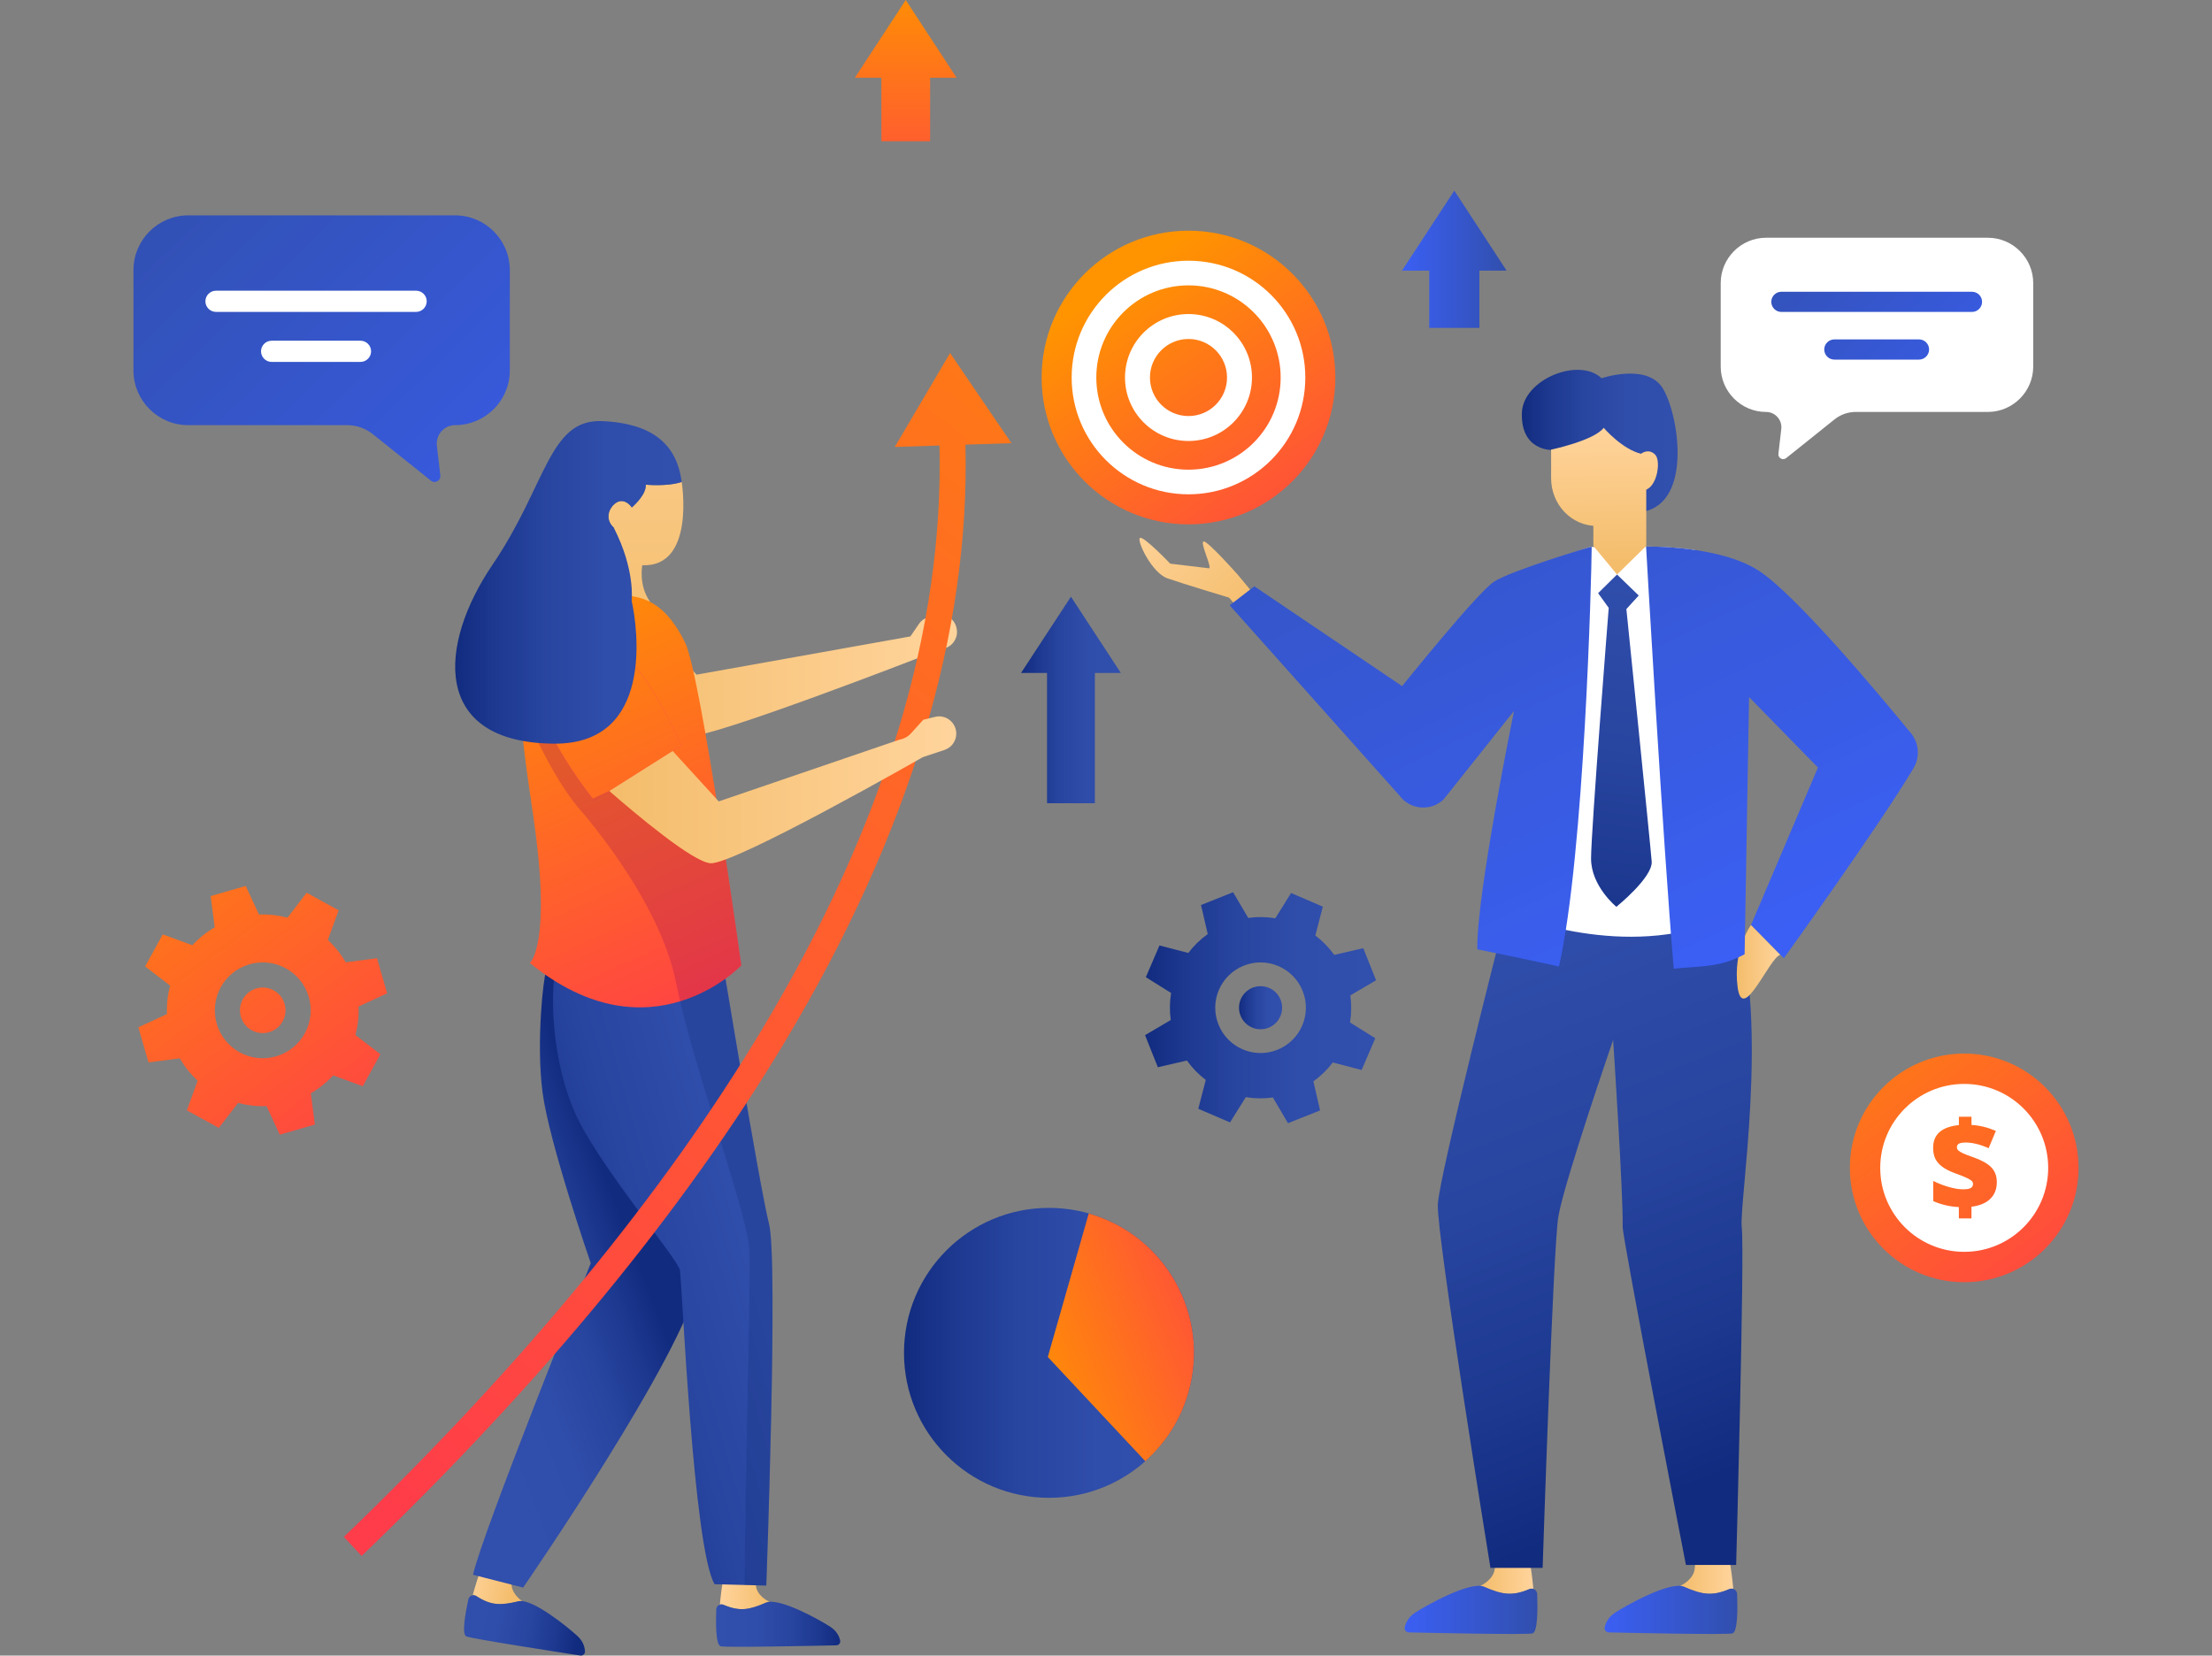 <?xml version="1.0" encoding="utf-8"?>
<!-- Generator: Adobe Illustrator 17.0.0, SVG Export Plug-In . SVG Version: 6.00 Build 0)  -->
<!DOCTYPE svg PUBLIC "-//W3C//DTD SVG 1.1//EN" "http://www.w3.org/Graphics/SVG/1.1/DTD/svg11.dtd">
<svg version="1.1" id="Layer_1" xmlns="http://www.w3.org/2000/svg" xmlns:xlink="http://www.w3.org/1999/xlink" x="0px" y="0px"
	 width="106.864px" height="80px" viewBox="0 0 106.864 80" enable-background="new 0 0 106.864 80" xml:space="preserve">
<rect x="0" y="0" width="106.864" height="80" fill="#808080" stroke="none"/>
<g>
	<path opacity="0.25" fill="#91095D" d="M26.519,30.732c-0.035,0.027-0.07,0.057-0.102,0.085c0.189-0.227,0.331-0.344,0.331-0.344
		s0.02,0.022,0.055,0.065C26.708,30.592,26.613,30.657,26.519,30.732z"/>
	<path fill="none" d="M27.918,39.004c-0.01-0.015-0.022-0.025-0.03-0.035"/>
	<g opacity="0.25">
		<path fill="#91095D" d="M25.861,31.655c0.107-0.314,0.284-0.595,0.55-0.834C26.245,31.018,26.041,31.299,25.861,31.655z"/>
	</g>
	<polygon fill="#FFFFFF" points="27.863,38.942 27.866,38.942 27.866,38.944 	"/>
	<g>
		<g>
			<g>
				<g>
					<g>
						<g>
							
								<linearGradient id="SVGID_1_" gradientUnits="userSpaceOnUse" x1="-408.968" y1="76.182" x2="-406.407" y2="76.182" gradientTransform="matrix(1 0 0 1 480.483 0)">
								<stop  offset="0.018" style="stop-color:#F4BD6C"/>
								<stop  offset="1" style="stop-color:#FFD49C"/>
							</linearGradient>
							<path fill="url(#SVGID_1_)" d="M72.243,75.353c-0.003,0.136-0.011,0.289-0.029,0.449c-0.054,0.499-0.579,0.774-0.699,0.831
								c0.067,0.006,0.127,0.019,0.178,0.041c0.861,0.375,1.354,0.471,2.191,0.114c0.065-0.028,0.133-0.028,0.193-0.009
								c-0.033-0.419-0.114-0.999-0.179-1.426H72.243z"/>
							
								<linearGradient id="SVGID_2_" gradientUnits="userSpaceOnUse" x1="-412.624" y1="77.792" x2="-406.208" y2="77.792" gradientTransform="matrix(1 0 0 1 480.483 0)">
								<stop  offset="0" style="stop-color:#3B5FF4"/>
								<stop  offset="1" style="stop-color:#314FAD"/>
							</linearGradient>
							<path fill="url(#SVGID_2_)" d="M74.035,78.928c-0.325,0.072-4.908-0.025-5.973-0.049c-0.13-0.003-0.225-0.123-0.197-0.25
								c0.044-0.198,0.165-0.48,0.494-0.698c0.527-0.349,2.672-1.546,3.334-1.258c0.861,0.375,1.354,0.471,2.191,0.114
								c0.175-0.075,0.372,0.046,0.379,0.236C74.289,77.7,74.296,78.87,74.035,78.928z"/>
						</g>
						<g>
							
								<linearGradient id="SVGID_3_" gradientUnits="userSpaceOnUse" x1="-399.309" y1="76.182" x2="-396.747" y2="76.182" gradientTransform="matrix(1 0 0 1 480.483 0)">
								<stop  offset="0.018" style="stop-color:#F4BD6C"/>
								<stop  offset="1" style="stop-color:#FFD49C"/>
							</linearGradient>
							<path fill="url(#SVGID_3_)" d="M81.902,75.353c-0.003,0.136-0.011,0.289-0.029,0.449c-0.054,0.499-0.579,0.774-0.699,0.831
								c0.067,0.006,0.127,0.019,0.178,0.041c0.861,0.375,1.354,0.471,2.191,0.114c0.065-0.028,0.133-0.028,0.193-0.009
								c-0.033-0.419-0.114-0.999-0.179-1.426H81.902z"/>
							
								<linearGradient id="SVGID_4_" gradientUnits="userSpaceOnUse" x1="-402.964" y1="77.792" x2="-396.549" y2="77.792" gradientTransform="matrix(1 0 0 1 480.483 0)">
								<stop  offset="0" style="stop-color:#3B5FF4"/>
								<stop  offset="1" style="stop-color:#314FAD"/>
							</linearGradient>
							<path fill="url(#SVGID_4_)" d="M83.694,78.928c-0.325,0.072-4.908-0.025-5.973-0.049c-0.13-0.003-0.225-0.123-0.197-0.25
								c0.044-0.198,0.165-0.48,0.494-0.698c0.527-0.349,2.672-1.546,3.334-1.258c0.861,0.375,1.354,0.471,2.191,0.114
								c0.175-0.075,0.372,0.046,0.379,0.236C83.949,77.7,83.955,78.87,83.694,78.928z"/>
						</g>
						
							<linearGradient id="SVGID_5_" gradientUnits="userSpaceOnUse" x1="-397.973" y1="71.55" x2="-413.346" y2="33.071" gradientTransform="matrix(1 0 0 1 480.483 0)">
							<stop  offset="0" style="stop-color:#112B7F"/>
							<stop  offset="0.164" style="stop-color:#1C388F"/>
							<stop  offset="0.404" style="stop-color:#2845A0"/>
							<stop  offset="0.668" style="stop-color:#2F4DAA"/>
							<stop  offset="1" style="stop-color:#314FAD"/>
						</linearGradient>
						<path fill="url(#SVGID_5_)" d="M72.671,44.496c0,0-3.136,12.262-3.208,13.704c-0.072,1.442,2.542,17.563,2.542,17.563h2.521
							c0,0,0.504-15.482,0.759-16.976c0.288-1.694,2.647-8.534,2.647-8.534s0.496,7.508,0.46,9.021
							c-0.013,0.549,3.056,16.345,3.056,16.345h2.427c0,0,0.415-15.146,0.271-16.299c-0.144-1.153,1.339-9.832-0.271-14.866
							L72.671,44.496z"/>
						
							<linearGradient id="SVGID_6_" gradientUnits="userSpaceOnUse" x1="-452.963" y1="50.514" x2="-458.555" y2="45.443" gradientTransform="matrix(0.999 0.043 -0.043 0.999 514.994 -0.918)">
							<stop  offset="0.018" style="stop-color:#F4BD6C"/>
							<stop  offset="1" style="stop-color:#FFD49C"/>
						</linearGradient>
						<path fill="url(#SVGID_6_)" d="M59.797,27.77c0,0-1.43-1.615-1.644-1.606c-0.215,0.009,0.443,1.322,0.248,1.296
							c-0.195-0.026-1.865-0.223-1.865-0.223s-1.298-1.359-1.464-1.241c-0.166,0.118,0.57,1.685,1.326,1.949
							c0.756,0.265,2.976,0.932,2.976,0.932l0.374,0.427l0.727-0.718L59.797,27.77z"/>
						<path fill="#FFFFFF" d="M81.89,26.577c-1.288-0.189-2.366-0.165-2.366-0.165l-2.718,0.021c0,0-0.735,0.253-1.452,0.477v17.964
							c1.777,0.392,4.163,0.633,6.536,0.005V26.577z"/>
						<g>
							<linearGradient id="SVGID_7_" gradientUnits="userSpaceOnUse" x1="73.522" y1="21.304" x2="81.046" y2="21.304">
								<stop  offset="0" style="stop-color:#112B7F"/>
								<stop  offset="0.164" style="stop-color:#1C388F"/>
								<stop  offset="0.404" style="stop-color:#2845A0"/>
								<stop  offset="0.668" style="stop-color:#2F4DAA"/>
								<stop  offset="1" style="stop-color:#314FAD"/>
							</linearGradient>
							<path fill="url(#SVGID_7_)" d="M75.011,21.745c0,0-1.543,0.075-1.487-1.788c0.05-1.639,2.776-2.715,3.848-1.68
								c0,0,2.164-0.734,2.936,0.452c0.772,1.186,1.515,5.575-0.969,6.008L75.011,21.745z"/>
							<linearGradient id="SVGID_8_" gradientUnits="userSpaceOnUse" x1="78.301" y1="27.27" x2="78.173" y2="20.553">
								<stop  offset="0.018" style="stop-color:#F4BD6C"/>
								<stop  offset="1" style="stop-color:#FFD49C"/>
							</linearGradient>
							<polygon fill="url(#SVGID_8_)" points="79.532,23.246 76.977,23.246 76.977,26.379 78.12,27.762 79.532,26.379 							"/>
							<linearGradient id="SVGID_9_" gradientUnits="userSpaceOnUse" x1="77.602" y1="27.284" x2="77.474" y2="20.566">
								<stop  offset="0.018" style="stop-color:#F4BD6C"/>
								<stop  offset="1" style="stop-color:#FFD49C"/>
							</linearGradient>
							<path fill="url(#SVGID_9_)" d="M79.969,21.976c-0.311-0.332-0.67-0.064-0.67-0.064s-0.005,0.005-0.014,0.015
								c-0.921-0.218-1.809-1.255-1.809-1.255c-0.47,0.621-2.54,1.054-2.54,1.054v1.383c0,1.273,0.986,2.305,2.202,2.305
								c1.024,0,1.884-0.732,2.131-1.723C80.026,23.796,80.276,22.303,79.969,21.976z"/>
						</g>
						
							<linearGradient id="SVGID_10_" gradientUnits="userSpaceOnUse" x1="-396.578" y1="46.473" x2="-394.47" y2="46.473" gradientTransform="matrix(1 0 0 1 480.483 0)">
							<stop  offset="0.018" style="stop-color:#F4BD6C"/>
							<stop  offset="1" style="stop-color:#FFD49C"/>
						</linearGradient>
						<path fill="url(#SVGID_10_)" d="M84.595,44.694c0,0-0.889,1.177-0.649,3.004c0.24,1.826,1.538-1.442,2.066-1.562
							L84.595,44.694z"/>
						<linearGradient id="SVGID_11_" gradientUnits="userSpaceOnUse" x1="78.086" y1="48.911" x2="59.319" y2="9.102">
							<stop  offset="0" style="stop-color:#3B5FF4"/>
							<stop  offset="1" style="stop-color:#314FAD"/>
						</linearGradient>
						<path fill="url(#SVGID_11_)" d="M76.896,26.428c-0.007,1.353-0.345,14.807-1.58,20.276c-1.816-0.405-3.945-0.832-3.945-0.832
							c-0.053-2.595,1.774-11.522,1.774-11.522l-3.406,4.281c-0.621,0.588-1.617,0.501-2.125-0.185l-8.207-9.197l1.19-0.919
							l7.14,4.823c0,0,3.62-4.5,4.431-5.039c0.811-0.54,4.638-1.681,4.638-1.681L76.896,26.428z"/>
						<linearGradient id="SVGID_12_" gradientUnits="userSpaceOnUse" x1="88.069" y1="44.205" x2="69.302" y2="4.396">
							<stop  offset="0" style="stop-color:#3B5FF4"/>
							<stop  offset="1" style="stop-color:#314FAD"/>
						</linearGradient>
						<path fill="url(#SVGID_12_)" d="M92.444,37.119c-1.618,2.728-6.264,9.184-6.264,9.184l-1.585-1.609l3.233-7.605l-3.329-3.406
							L84.284,46.11c-1.221,0.662-2.156,0.561-3.423,0.7c-0.528-6.152-1.337-20.399-1.337-20.399s3.514-0.079,5.438,1.163
							c1.788,1.153,5.817,5.974,7.359,7.858C92.714,35.913,92.761,36.585,92.444,37.119z"/>
						<linearGradient id="SVGID_13_" gradientUnits="userSpaceOnUse" x1="76.748" y1="47.806" x2="80.781" y2="18.767">
							<stop  offset="0" style="stop-color:#112B7F"/>
							<stop  offset="0.164" style="stop-color:#1C388F"/>
							<stop  offset="0.404" style="stop-color:#2845A0"/>
							<stop  offset="0.668" style="stop-color:#2F4DAA"/>
							<stop  offset="1" style="stop-color:#314FAD"/>
						</linearGradient>
						<path fill="url(#SVGID_13_)" d="M78.12,27.762l-0.913,0.9l0.512,0.711c0,0-0.853,10.777-0.853,12.113
							c0,1.339,1.223,2.332,1.223,2.332s1.763-1.422,1.706-2.189S78.572,29.43,78.572,29.43l0.597-0.654L78.12,27.762z"/>
					</g>
					<g>
						
							<linearGradient id="SVGID_14_" gradientUnits="userSpaceOnUse" x1="-942.051" y1="34.27" x2="-941.958" y2="10.297" gradientTransform="matrix(1 0 0 1 973.219 0)">
							<stop  offset="0.018" style="stop-color:#F4BD6C"/>
							<stop  offset="1" style="stop-color:#FFD49C"/>
						</linearGradient>
						<path fill="url(#SVGID_14_)" d="M31.029,27.314c0,0-0.187,0.976,0.371,1.752l-0.95-0.031c0.145-1.516-0.729-3.34-0.797-3.527
							c-0.003-0.005-0.003-0.01-0.003-0.013c-0.104-0.096-0.189-0.215-0.228-0.356c-0.117-0.41,0.192-0.828,0.488-0.911
							c0.218-0.062,0.454,0.062,0.613,0.296c0.223-0.197,0.706-0.683,0.672-1.103c0,0,1.023,0.104,1.739-0.13
							C32.934,23.291,33.609,27.42,31.029,27.314z"/>
						<g>
							
								<linearGradient id="SVGID_15_" gradientUnits="userSpaceOnUse" x1="1222.402" y1="76.981" x2="1224.798" y2="76.981" gradientTransform="matrix(-1 0 0 1 1259.576 0)">
								<stop  offset="0.018" style="stop-color:#F4BD6C"/>
								<stop  offset="1" style="stop-color:#FFD49C"/>
							</linearGradient>
							<path fill="url(#SVGID_15_)" d="M36.493,76.205c0.003,0.128,0.01,0.27,0.027,0.42c0.051,0.467,0.541,0.724,0.654,0.777
								c-0.062,0.006-0.119,0.018-0.166,0.039c-0.806,0.351-1.267,0.441-2.05,0.107c-0.061-0.026-0.124-0.027-0.18-0.008
								c0.03-0.392,0.106-0.934,0.167-1.334H36.493z"/>
							
								<linearGradient id="SVGID_16_" gradientUnits="userSpaceOnUse" x1="1218.982" y1="78.487" x2="1224.984" y2="78.487" gradientTransform="matrix(-1 0 0 1 1259.576 0)">
								<stop  offset="0" style="stop-color:#112B7F"/>
								<stop  offset="0.164" style="stop-color:#1C388F"/>
								<stop  offset="0.404" style="stop-color:#2845A0"/>
								<stop  offset="0.668" style="stop-color:#2F4DAA"/>
								<stop  offset="1" style="stop-color:#314FAD"/>
							</linearGradient>
							<path fill="url(#SVGID_16_)" d="M34.817,79.55c0.304,0.067,4.591-0.023,5.587-0.046c0.122-0.003,0.211-0.115,0.184-0.234
								c-0.041-0.186-0.155-0.449-0.462-0.653c-0.493-0.327-2.499-1.447-3.119-1.177c-0.806,0.351-1.267,0.441-2.05,0.107
								c-0.164-0.07-0.348,0.043-0.355,0.221C34.579,78.401,34.573,79.496,34.817,79.55z"/>
						</g>
						<g>
							
								<linearGradient id="SVGID_17_" gradientUnits="userSpaceOnUse" x1="1357.297" y1="309.081" x2="1359.694" y2="309.081" gradientTransform="matrix(-0.985 -0.174 -0.174 0.985 1415.617 8.195)">
								<stop  offset="0.018" style="stop-color:#F4BD6C"/>
								<stop  offset="1" style="stop-color:#FFD49C"/>
							</linearGradient>
							<path fill="url(#SVGID_17_)" d="M24.759,76.07c-0.019,0.126-0.037,0.268-0.047,0.418c-0.031,0.469,0.407,0.807,0.509,0.879
								c-0.062-0.005-0.12-0.003-0.171,0.009c-0.854,0.205-1.324,0.214-2.037-0.251c-0.055-0.036-0.118-0.048-0.176-0.039
								c0.098-0.381,0.267-0.902,0.396-1.285L24.759,76.07z"/>
							
								<linearGradient id="SVGID_18_" gradientUnits="userSpaceOnUse" x1="1353.878" y1="310.587" x2="1359.879" y2="310.587" gradientTransform="matrix(-0.985 -0.174 -0.174 0.985 1415.617 8.195)">
								<stop  offset="0" style="stop-color:#112B7F"/>
								<stop  offset="0.164" style="stop-color:#1C388F"/>
								<stop  offset="0.404" style="stop-color:#2845A0"/>
								<stop  offset="0.668" style="stop-color:#2F4DAA"/>
								<stop  offset="1" style="stop-color:#314FAD"/>
							</linearGradient>
							<path fill="url(#SVGID_18_)" d="M22.527,79.072c0.288,0.119,4.526,0.774,5.511,0.925c0.12,0.019,0.228-0.077,0.222-0.199
								c-0.008-0.19-0.074-0.469-0.342-0.723c-0.429-0.407-2.21-1.859-2.867-1.7c-0.854,0.206-1.324,0.214-2.037-0.25
								c-0.149-0.097-0.35-0.018-0.388,0.156C22.492,77.899,22.296,78.977,22.527,79.072z"/>
						</g>
						
							<linearGradient id="SVGID_19_" gradientUnits="userSpaceOnUse" x1="-945.196" y1="32.496" x2="-926.986" y2="32.496" gradientTransform="matrix(1 0 0 1 973.219 0)">
							<stop  offset="0.018" style="stop-color:#F4BD6C"/>
							<stop  offset="1" style="stop-color:#FFD49C"/>
						</linearGradient>
						<path fill="url(#SVGID_19_)" d="M28.023,31.164c0,0,4.076,4.334,5.224,4.421c1.148,0.086,11.281-3.854,11.281-3.854
							l1.166-0.423c0.387-0.141,0.61-0.547,0.519-0.949l-0.007-0.03c-0.105-0.467-0.588-0.744-1.045-0.6l-0.362,0.115
							c-0.162,0.051-0.302,0.155-0.397,0.295l-0.421,0.614l-10.331,1.847l-2.921-3.193L28.023,31.164z"/>
						
							<linearGradient id="SVGID_20_" gradientUnits="userSpaceOnUse" x1="2575.784" y1="63.521" x2="2566.729" y2="60.062" gradientTransform="matrix(-1 0 0 1 2597.254 0)">
							<stop  offset="0" style="stop-color:#314FAD"/>
							<stop  offset="0.332" style="stop-color:#2F4DAA"/>
							<stop  offset="0.597" style="stop-color:#2845A0"/>
							<stop  offset="0.836" style="stop-color:#1C388F"/>
							<stop  offset="1" style="stop-color:#112B7F"/>
						</linearGradient>
						<path fill="url(#SVGID_20_)" d="M26.37,47.004c-0.106,0.159-0.477,3.341-0.159,5.781c0.318,2.44,2.329,8.253,2.329,8.253
							s-5.264,13.094-5.688,15.056l2.421,0.62c0,0,7.775-11.274,8.465-14.827c0.689-3.553-0.048-14.034-0.048-14.034L26.37,47.004z"
							/>
						
							<linearGradient id="SVGID_21_" gradientUnits="userSpaceOnUse" x1="2572.345" y1="63.446" x2="2555.646" y2="58.741" gradientTransform="matrix(-1 0 0 1 2597.254 0)">
							<stop  offset="0" style="stop-color:#112B7F"/>
							<stop  offset="0.164" style="stop-color:#1C388F"/>
							<stop  offset="0.404" style="stop-color:#2845A0"/>
							<stop  offset="0.668" style="stop-color:#2F4DAA"/>
							<stop  offset="1" style="stop-color:#314FAD"/>
						</linearGradient>
						<path fill="url(#SVGID_21_)" d="M26.972,46.283c-0.442,1.16-0.434,5.08,1.016,7.93c1.225,2.407,4.762,6.65,4.859,7.157
							s0.643,13.451,1.676,15.181l2.497,0.065c0,0,0.58-15.747,0.132-17.472c-0.447-1.725-2.406-13.677-2.406-13.677L26.972,46.283z
							"/>
						<linearGradient id="SVGID_22_" gradientUnits="userSpaceOnUse" x1="34.65" y1="50.591" x2="24.414" y2="27.814">
							<stop  offset="0" style="stop-color:#FF3C4A"/>
							<stop  offset="1" style="stop-color:#FF9400"/>
						</linearGradient>
						<path fill="url(#SVGID_22_)" d="M27.278,29.389c2.831-0.978,4.5-1.015,5.824,1.671c0.753,1.529,2.713,15.587,2.713,15.587
							s-4.384,4.644-10.219-0.115c0,0,1.091-0.861,0.155-7.175c-0.796-5.369-1.098-8.233,0.518-9.453
							C26.558,29.686,26.904,29.518,27.278,29.389z"/>
						<linearGradient id="SVGID_23_" gradientUnits="userSpaceOnUse" x1="39.013" y1="50.129" x2="25.078" y2="28.207">
							<stop  offset="0" style="stop-color:#FFAD00"/>
							<stop  offset="1" style="stop-color:#FF0095"/>
						</linearGradient>
						<path fill="url(#SVGID_23_)" d="M32.916,36.025c0,0-3.243-7.775-6.396-5.294c-2.636,2.074,2.189,7.951,2.189,7.951
							L32.916,36.025z"/>
						<linearGradient id="SVGID_24_" gradientUnits="userSpaceOnUse" x1="36.133" y1="49.924" x2="25.896" y2="27.148">
							<stop  offset="0" style="stop-color:#FF3C4A"/>
							<stop  offset="1" style="stop-color:#FF9400"/>
						</linearGradient>
						<path fill="url(#SVGID_24_)" d="M32.916,36.025c0,0-3.243-7.775-6.396-5.294c-2.636,2.074,2.189,7.951,2.189,7.951
							L32.916,36.025z"/>
						<path opacity="0.25" fill="#91095D" d="M28.635,38.59l-0.769,0.351h-0.002c-0.55-0.695-1.111-1.559-1.86-3.058
							c-0.926-1.855-0.615-3.299-0.142-4.228C25.074,33.956,28.12,37.938,28.635,38.59z"/>
						<linearGradient id="SVGID_25_" gradientUnits="userSpaceOnUse" x1="21.99" y1="28.142" x2="32.934" y2="28.142">
							<stop  offset="0" style="stop-color:#112B7F"/>
							<stop  offset="0.164" style="stop-color:#1C388F"/>
							<stop  offset="0.404" style="stop-color:#2845A0"/>
							<stop  offset="0.668" style="stop-color:#2F4DAA"/>
							<stop  offset="1" style="stop-color:#314FAD"/>
						</linearGradient>
						<path fill="url(#SVGID_25_)" d="M32.934,23.289c-0.715,0.235-1.738,0.131-1.738,0.131c0.032,0.422-0.451,0.905-0.673,1.102
							c-0.16-0.232-0.395-0.358-0.614-0.294c-0.296,0.083-0.603,0.499-0.488,0.91c0.04,0.139,0.125,0.259,0.23,0.355
							c0,0.003,0,0.008,0.003,0.013c1.048,2.038,0.862,3.528,0.862,3.528c0.288,1.281,1.101,6.93-3.739,6.9
							c-5.952-0.037-5.61-4.78-2.981-8.648c2.626-3.868,2.714-7.057,5.311-6.937C31.706,20.468,32.715,21.627,32.934,23.289z"/>
						<path opacity="0.25" fill="#102D77" d="M37.02,76.615l-1.046-0.027c0.002-4.298,0.299-14.727,0.234-16.166
							c-0.077-1.688-2.361-7.859-3.349-12.04c0.934-0.284,1.681-0.725,2.189-1.093c0.568,3.414,1.768,10.551,2.104,11.853
							C37.6,60.867,37.02,76.615,37.02,76.615z"/>
						<path opacity="0.25" fill="#91095D" d="M35.814,46.646c0,0-1.108,1.175-2.953,1.738c-0.077-0.324-0.147-0.637-0.207-0.934
							c-0.827-4.131-4.791-8.509-4.791-8.509l1.576-0.72c1.315,1.145,4.027,3.424,4.883,3.489c0.139,0.01,0.396-0.057,0.742-0.187
							C35.496,44.355,35.814,46.646,35.814,46.646z"/>
						<g>
							<g>
								<linearGradient id="SVGID_26_" gradientUnits="userSpaceOnUse" x1="14.316" y1="69.733" x2="69.98" y2="-1.835">
									<stop  offset="0" style="stop-color:#FF3C4A"/>
									<stop  offset="1" style="stop-color:#FF9400"/>
								</linearGradient>
								<path fill="url(#SVGID_26_)" d="M16.613,74.264c8.643-8.307,15.461-16.594,20.265-24.63
									c5.864-9.806,8.723-19.259,8.509-28.106l-2.159,0.07l2.672-4.537l2.963,4.353l-2.221,0.072
									c0.224,9.094-2.697,18.781-8.691,28.801c-4.866,8.138-11.756,16.515-20.481,24.899"/>
							</g>
						</g>
						<linearGradient id="SVGID_27_" gradientUnits="userSpaceOnUse" x1="29.44" y1="38.164" x2="46.198" y2="38.164">
							<stop  offset="0.018" style="stop-color:#F4BD6C"/>
							<stop  offset="1" style="stop-color:#FFD49C"/>
						</linearGradient>
						<path fill="url(#SVGID_27_)" d="M46.198,35.45c0,0.356-0.229,0.675-0.568,0.787l-1.046,0.349c0,0-9.114,5.209-10.262,5.125
							c-0.857-0.065-3.568-2.343-4.883-3.489l3.058-1.932l2.226,2.435l8.738-2.986c0.212-0.037,0.406-0.142,0.548-0.301l0.598-0.66
							l0.565-0.137c0.067-0.015,0.132-0.025,0.197-0.025C45.815,34.616,46.198,34.98,46.198,35.45z"/>
					</g>
					<g>
						<linearGradient id="SVGID_28_" gradientUnits="userSpaceOnUse" x1="55.319" y1="48.694" x2="66.479" y2="48.694">
							<stop  offset="0" style="stop-color:#112B7F"/>
							<stop  offset="0.164" style="stop-color:#1C388F"/>
							<stop  offset="0.404" style="stop-color:#2845A0"/>
							<stop  offset="0.668" style="stop-color:#2F4DAA"/>
							<stop  offset="1" style="stop-color:#314FAD"/>
						</linearGradient>
						<path fill="url(#SVGID_28_)" d="M66.479,47.368l-0.618-1.55l-1.404,0.324c-0.259-0.361-0.567-0.676-0.912-0.937l0.362-1.394
							l-1.533-0.659l-0.763,1.221c-0.427-0.071-0.868-0.078-1.308-0.017l-0.73-1.242l-1.55,0.618l0.324,1.404
							c-0.361,0.259-0.676,0.567-0.937,0.912l-1.394-0.362l-0.659,1.533l1.221,0.763c-0.071,0.427-0.078,0.867-0.017,1.308
							l-1.242,0.73l0.618,1.55l1.404-0.324c0.259,0.361,0.567,0.676,0.912,0.937l-0.362,1.394l1.533,0.659l0.763-1.221
							c0.427,0.071,0.868,0.078,1.308,0.017l0.73,1.242l1.55-0.618l-0.324-1.404c0.361-0.259,0.676-0.567,0.937-0.912l1.394,0.362
							l0.659-1.533l-1.221-0.763c0.071-0.427,0.078-0.868,0.017-1.308L66.479,47.368z M61.71,50.728
							c-1.123,0.448-2.397-0.1-2.844-1.223c-0.448-1.123,0.1-2.397,1.223-2.844c1.123-0.448,2.397,0.1,2.844,1.223
							C63.381,49.007,62.833,50.28,61.71,50.728z"/>
						<linearGradient id="SVGID_29_" gradientUnits="userSpaceOnUse" x1="59.858" y1="48.694" x2="61.941" y2="48.694">
							<stop  offset="0" style="stop-color:#112B7F"/>
							<stop  offset="0.164" style="stop-color:#1C388F"/>
							<stop  offset="0.404" style="stop-color:#2845A0"/>
							<stop  offset="0.668" style="stop-color:#2F4DAA"/>
							<stop  offset="1" style="stop-color:#314FAD"/>
						</linearGradient>
						<circle fill="url(#SVGID_29_)" cx="60.899" cy="48.694" r="1.041"/>
					</g>
					<g>
						<linearGradient id="SVGID_30_" gradientUnits="userSpaceOnUse" x1="18.968" y1="57.297" x2="2.931" y2="35.63">
							<stop  offset="0" style="stop-color:#FF3C4A"/>
							<stop  offset="1" style="stop-color:#FF9400"/>
						</linearGradient>
						<path fill="url(#SVGID_30_)" d="M18.704,47.998l-0.491-1.695L16.702,46.5c-0.235-0.407-0.527-0.77-0.864-1.081l0.524-1.43
							l-1.546-0.851l-0.929,1.207c-0.442-0.118-0.905-0.172-1.375-0.153l-0.641-1.382L10.177,43.3l0.197,1.511
							c-0.407,0.235-0.77,0.527-1.081,0.864l-1.43-0.524l-0.851,1.546l1.207,0.929c-0.118,0.442-0.172,0.905-0.153,1.375
							l-1.382,0.641l0.491,1.695l1.511-0.197c0.235,0.407,0.527,0.77,0.864,1.081l-0.524,1.43l1.546,0.851l0.929-1.207
							c0.442,0.118,0.905,0.172,1.375,0.153l0.641,1.382l1.695-0.491l-0.197-1.511c0.407-0.235,0.77-0.527,1.081-0.864l1.43,0.524
							l0.851-1.546l-1.207-0.929c0.118-0.442,0.172-0.905,0.153-1.375L18.704,47.998z M13.338,51.044
							c-1.228,0.356-2.513-0.352-2.868-1.58s0.352-2.513,1.58-2.868c1.228-0.356,2.513,0.352,2.868,1.58
							C15.274,49.404,14.566,50.689,13.338,51.044z"/>
						<linearGradient id="SVGID_31_" gradientUnits="userSpaceOnUse" x1="18.968" y1="57.297" x2="2.931" y2="35.63">
							<stop  offset="0" style="stop-color:#FF3C4A"/>
							<stop  offset="1" style="stop-color:#FF9400"/>
						</linearGradient>
						<circle fill="url(#SVGID_31_)" cx="12.693" cy="48.82" r="1.101"/>
					</g>
					<g>
						<linearGradient id="SVGID_32_" gradientUnits="userSpaceOnUse" x1="30.428" y1="30.794" x2="6.714" y2="6.397">
							<stop  offset="0" style="stop-color:#3B5FF4"/>
							<stop  offset="1" style="stop-color:#314FAD"/>
						</linearGradient>
						<path fill="url(#SVGID_32_)" d="M9.086,10.407h12.905c1.451,0,2.638,1.187,2.638,2.638v4.86c0,1.451-1.187,2.638-2.638,2.638
							l0,0c-0.532,0-0.946,0.464-0.885,0.993l0.166,1.442c0.029,0.247-0.256,0.405-0.451,0.249l-2.814-2.251
							c-0.35-0.28-0.786-0.433-1.234-0.433H9.086c-1.451,0-2.638-1.187-2.638-2.638v-4.86C6.448,11.594,7.635,10.407,9.086,10.407z"
							/>
						<path fill="#FFFFFF" d="M20.103,14.047h-9.668c-0.282,0-0.512,0.23-0.512,0.512l0,0c0,0.281,0.23,0.512,0.512,0.512h9.668
							c0.281,0,0.512-0.23,0.512-0.512l0,0C20.615,14.277,20.385,14.047,20.103,14.047z"/>
						<path fill="#FFFFFF" d="M17.416,16.464h-4.294c-0.282,0-0.512,0.23-0.512,0.512l0,0c0,0.281,0.23,0.512,0.512,0.512h4.294
							c0.281,0,0.512-0.23,0.512-0.512l0,0C17.928,16.694,17.698,16.464,17.416,16.464z"/>
					</g>
					<g>
						<path fill="#FFFFFF" d="M96.036,11.488H85.32c-1.205,0-2.191,0.986-2.191,2.191v4.036c0,1.205,0.986,2.191,2.191,2.191l0,0
							c0.442,0,0.786,0.385,0.735,0.825l-0.138,1.197c-0.024,0.205,0.213,0.336,0.374,0.207l2.337-1.87
							c0.291-0.233,0.652-0.36,1.025-0.36h6.383c1.205,0,2.191-0.986,2.191-2.191v-4.036C98.227,12.474,97.241,11.488,96.036,11.488
							z"/>
						<linearGradient id="SVGID_33_" gradientUnits="userSpaceOnUse" x1="97.638" y1="20.924" x2="85.167" y2="9.589">
							<stop  offset="0" style="stop-color:#3B5FF4"/>
							<stop  offset="1" style="stop-color:#314FAD"/>
						</linearGradient>
						<path fill="url(#SVGID_33_)" d="M95.268,14.098H86.06c-0.268,0-0.487,0.219-0.487,0.487l0,0c0,0.268,0.219,0.488,0.487,0.488
							h9.208c0.268,0,0.488-0.219,0.488-0.488l0,0C95.756,14.317,95.537,14.098,95.268,14.098z"/>
						<linearGradient id="SVGID_34_" gradientUnits="userSpaceOnUse" x1="96.493" y1="22.184" x2="84.021" y2="10.85">
							<stop  offset="0" style="stop-color:#3B5FF4"/>
							<stop  offset="1" style="stop-color:#314FAD"/>
						</linearGradient>
						<path fill="url(#SVGID_34_)" d="M92.709,16.4h-4.09c-0.268,0-0.488,0.219-0.488,0.488l0,0c0,0.268,0.219,0.488,0.488,0.488
							h4.09c0.268,0,0.487-0.219,0.487-0.488l0,0C93.197,16.619,92.977,16.4,92.709,16.4z"/>
					</g>
					<g>
						<linearGradient id="SVGID_35_" gradientUnits="userSpaceOnUse" x1="43.671" y1="65.371" x2="57.684" y2="65.371">
							<stop  offset="0" style="stop-color:#112B7F"/>
							<stop  offset="0.164" style="stop-color:#1C388F"/>
							<stop  offset="0.404" style="stop-color:#2845A0"/>
							<stop  offset="0.668" style="stop-color:#2F4DAA"/>
							<stop  offset="1" style="stop-color:#314FAD"/>
						</linearGradient>
						<circle fill="url(#SVGID_35_)" cx="50.678" cy="65.371" r="7.005"/>
						<linearGradient id="SVGID_36_" gradientUnits="userSpaceOnUse" x1="61.183" y1="61.844" x2="48.985" y2="66.536">
							<stop  offset="0" style="stop-color:#FF3C4A"/>
							<stop  offset="1" style="stop-color:#FF9400"/>
						</linearGradient>
						<path fill="url(#SVGID_36_)" d="M55.33,70.606c0.964-0.855,1.704-1.984,2.084-3.314c1.061-3.72-1.095-7.596-4.815-8.657
							l-1.978,6.935L55.33,70.606z"/>
					</g>
					<g>
						<linearGradient id="SVGID_37_" gradientUnits="userSpaceOnUse" x1="64.188" y1="28.034" x2="54.122" y2="13.476">
							<stop  offset="0" style="stop-color:#FF3C4A"/>
							<stop  offset="1" style="stop-color:#FF9400"/>
						</linearGradient>
						<circle fill="url(#SVGID_37_)" cx="57.417" cy="18.242" r="7.095"/>
						<path fill="#FFFFFF" d="M57.417,12.598c-3.117,0-5.644,2.527-5.644,5.644c0,3.117,2.527,5.644,5.644,5.644
							c3.117,0,5.644-2.527,5.644-5.644C63.061,15.125,60.534,12.598,57.417,12.598z M57.417,22.695
							c-2.459,0-4.453-1.994-4.453-4.453c0-2.459,1.994-4.453,4.453-4.453c2.459,0,4.453,1.994,4.453,4.453
							C61.87,20.701,59.876,22.695,57.417,22.695z"/>
						<path fill="#FFFFFF" d="M57.417,15.175c-1.694,0-3.067,1.373-3.067,3.067c0,1.694,1.373,3.067,3.067,3.067
							c1.694,0,3.067-1.373,3.067-3.067C60.484,16.548,59.111,15.175,57.417,15.175z M57.417,20.104
							c-1.028,0-1.862-0.834-1.862-1.862s0.834-1.862,1.862-1.862s1.862,0.834,1.862,1.862S58.446,20.104,57.417,20.104z"/>
					</g>
					<linearGradient id="SVGID_38_" gradientUnits="userSpaceOnUse" x1="100.864" y1="64.379" x2="86.419" y2="45.158">
						<stop  offset="0" style="stop-color:#FF3C4A"/>
						<stop  offset="1" style="stop-color:#FF9400"/>
					</linearGradient>
					<circle fill="url(#SVGID_38_)" cx="94.893" cy="56.434" r="5.524"/>
					<circle fill="#FFFFFF" cx="94.893" cy="56.433" r="4.057"/>
					<g>
						<linearGradient id="SVGID_39_" gradientUnits="userSpaceOnUse" x1="104.344" y1="67.035" x2="85.833" y2="46.05">
							<stop  offset="0" style="stop-color:#FF3C4A"/>
							<stop  offset="1" style="stop-color:#FF9400"/>
						</linearGradient>
						<path fill="url(#SVGID_39_)" d="M96.203,56.409c-0.178-0.184-0.472-0.349-0.881-0.493c-0.202-0.069-0.358-0.129-0.472-0.18
							c-0.114-0.054-0.193-0.101-0.24-0.142c-0.045-0.043-0.069-0.096-0.069-0.161c0-0.073,0.032-0.131,0.096-0.169
							c0.062-0.036,0.174-0.056,0.33-0.056c0.328,0,0.697,0.092,1.106,0.274l0.349-0.836c-0.394-0.169-0.789-0.266-1.177-0.287
							v-0.397h-0.609v0.403c-0.414,0.043-0.725,0.154-0.933,0.337c-0.208,0.182-0.311,0.435-0.311,0.759
							c0,0.21,0.034,0.386,0.105,0.53c0.069,0.142,0.18,0.27,0.332,0.384s0.354,0.219,0.602,0.309
							c0.221,0.081,0.397,0.15,0.525,0.206c0.131,0.058,0.223,0.109,0.279,0.154c0.056,0.045,0.084,0.099,0.084,0.163
							c0,0.094-0.039,0.161-0.116,0.202c-0.077,0.041-0.199,0.06-0.364,0.06c-0.202,0-0.435-0.039-0.701-0.116
							s-0.512-0.174-0.74-0.289v0.976c0.397,0.172,0.81,0.268,1.237,0.287v0.549h0.609v-0.566c0.399-0.049,0.703-0.178,0.911-0.382
							c0.208-0.206,0.313-0.474,0.313-0.802C96.471,56.834,96.381,56.596,96.203,56.409z"/>
					</g>
					<linearGradient id="SVGID_40_" gradientUnits="userSpaceOnUse" x1="49.328" y1="33.823" x2="54.149" y2="33.823">
						<stop  offset="0" style="stop-color:#112B7F"/>
						<stop  offset="0.164" style="stop-color:#1C388F"/>
						<stop  offset="0.404" style="stop-color:#2845A0"/>
						<stop  offset="0.668" style="stop-color:#2F4DAA"/>
						<stop  offset="1" style="stop-color:#314FAD"/>
					</linearGradient>
					<polygon fill="url(#SVGID_40_)" points="54.149,32.518 51.738,28.833 49.328,32.518 50.583,32.518 50.583,38.813 
						52.894,38.813 52.894,32.518 					"/>
					<linearGradient id="SVGID_41_" gradientUnits="userSpaceOnUse" x1="67.731" y1="12.529" x2="72.787" y2="12.529">
						<stop  offset="0" style="stop-color:#3B5FF4"/>
						<stop  offset="1" style="stop-color:#314FAD"/>
					</linearGradient>
					<polygon fill="url(#SVGID_41_)" points="72.787,13.078 70.259,9.213 67.731,13.078 69.047,13.078 69.047,15.845 71.471,15.845 
						71.471,13.078 					"/>
					<linearGradient id="SVGID_42_" gradientUnits="userSpaceOnUse" x1="43.757" y1="12.186" x2="43.757" y2="-1.254">
						<stop  offset="0" style="stop-color:#FF3C4A"/>
						<stop  offset="1" style="stop-color:#FF9400"/>
					</linearGradient>
					<polygon fill="url(#SVGID_42_)" points="46.213,3.755 43.757,0 41.301,3.755 42.58,3.755 42.58,6.824 44.934,6.824 
						44.934,3.755 					"/>
				</g>
			</g>
		</g>
	</g>
</g>
</svg>
